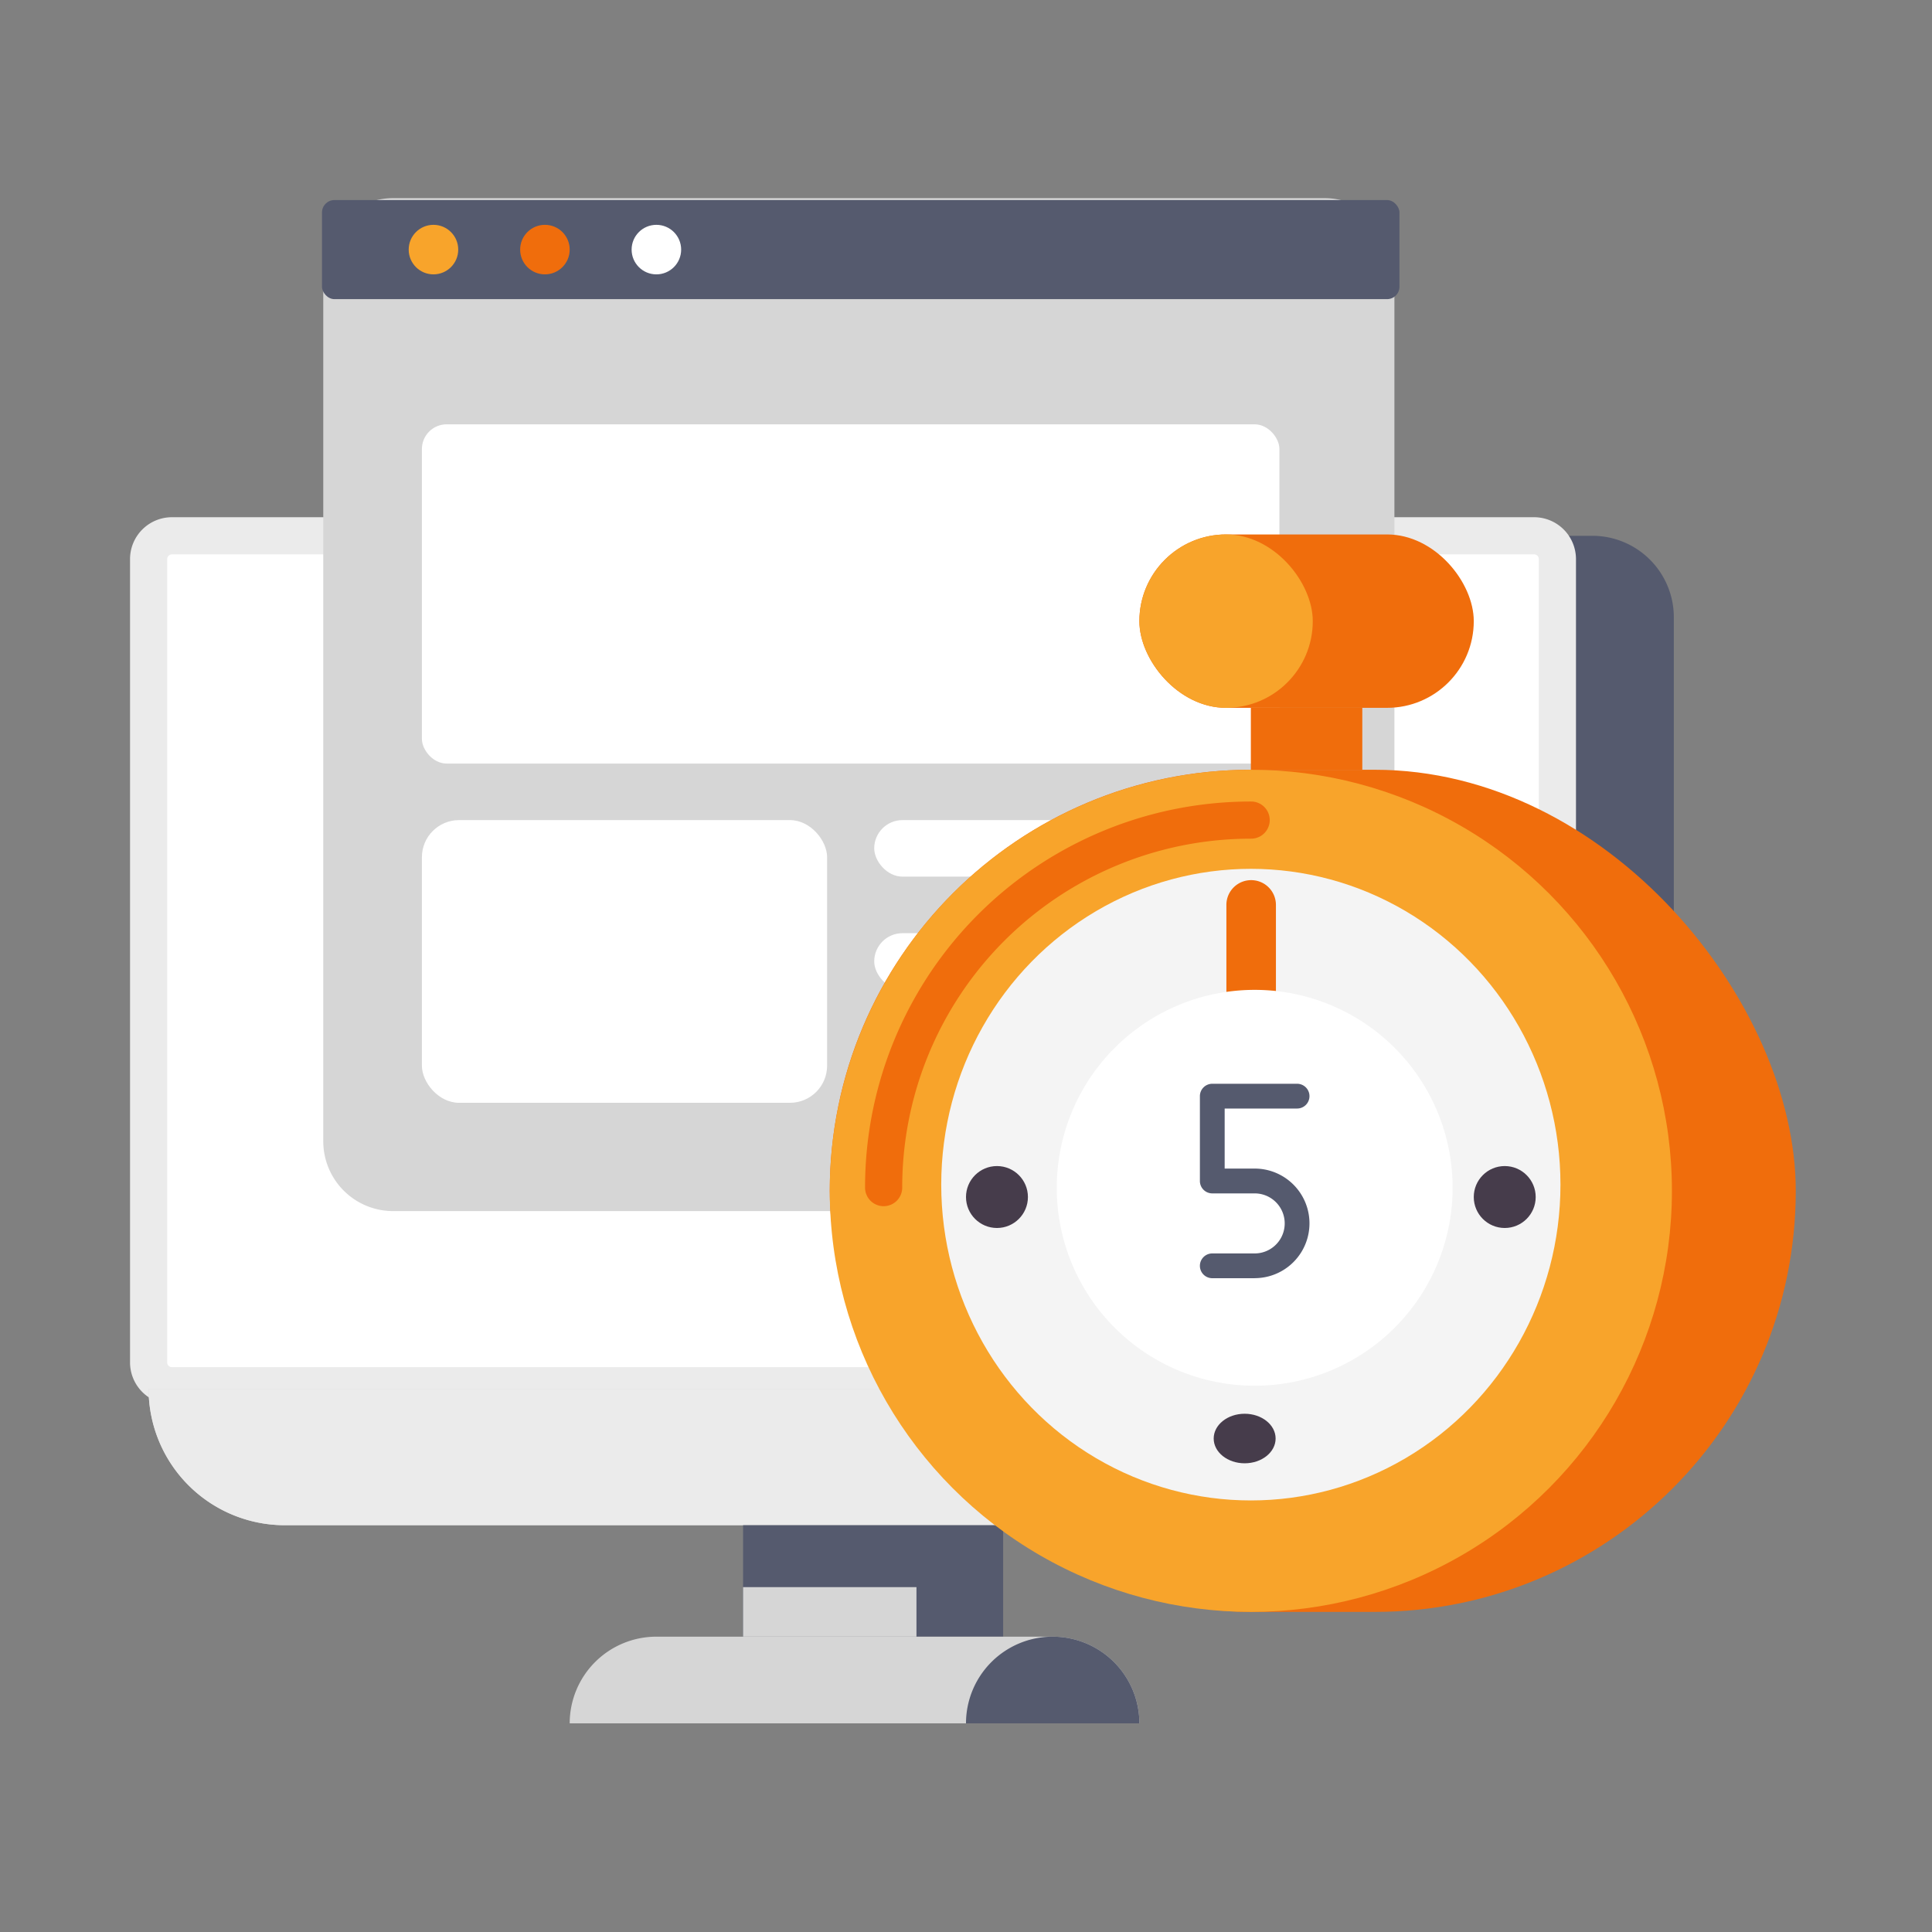 <svg xmlns="http://www.w3.org/2000/svg" width="156" height="156" viewBox="0 0 156 156">
  <rect x="0" y="0" width="156" height="156" fill="#808080" stroke="none"/>
  <g id="Group_17984" data-name="Group 17984" transform="translate(-11227 284)">
    <g id="Rectangle_149804" data-name="Rectangle 149804" opacity="0">
      <rect id="Rectangle_149804-2" data-name="Rectangle 149804" width="156" height="156" transform="translate(11227 -284)" fill="#fff"/>
      <path id="Rectangle_149804_-_Outline" data-name="Rectangle 149804 - Outline" d="M1,1V155H155V1H1M0,0H156V156H0Z" transform="translate(11227 -284)" fill="#707070"/>
    </g>
    <g id="Group_17983" data-name="Group 17983" transform="translate(11215 -308)">
      <g id="Group_17892" data-name="Group 17892" transform="translate(24 67.263)">
        <path id="Path_45411" data-name="Path 45411" d="M6.581,0H116.573a6.581,6.581,0,0,1,6.581,6.581V62.047a6.581,6.581,0,0,1-6.581,6.581H6.581A6.581,6.581,0,0,1,0,62.047V6.581A6.581,6.581,0,0,1,6.581,0Z" transform="translate(0 0)" fill="#555a6e"/>
        <path id="Path_45408" data-name="Path 45408" d="M1.88,0H111.873a1.88,1.88,0,0,1,1.88,1.88V66.748a1.88,1.88,0,0,1-1.88,1.88H1.88A1.88,1.88,0,0,1,0,66.748V1.88A1.88,1.88,0,0,1,1.88,0Z" transform="translate(0 0)" fill="#fff"/>
        <path id="Path_45408_-_Outline" data-name="Path 45408 - Outline" d="M1.88-1.5H111.873a3.384,3.384,0,0,1,3.38,3.38V66.748a3.384,3.384,0,0,1-3.38,3.38H1.88a3.384,3.384,0,0,1-3.38-3.38V1.88A3.384,3.384,0,0,1,1.88-1.5ZM111.873,67.128a.381.381,0,0,0,.38-.38V1.88a.381.381,0,0,0-.38-.38H1.88a.381.381,0,0,0-.38.38V66.748a.381.381,0,0,0,.38.38Z" transform="translate(0 0)" fill="#ebebeb"/>
        <path id="Rectangle_149693" data-name="Rectangle 149693" d="M11,0H112a11,11,0,0,1,11,11v0a0,0,0,0,1,0,0H0a0,0,0,0,1,0,0v0A11,11,0,0,1,11,0Z" transform="translate(123 79.891) rotate(180)" fill="#d6d6d6"/>
        <path id="Rectangle_149694" data-name="Rectangle 149694" d="M0,0H114a0,0,0,0,1,0,0V0a11,11,0,0,1-11,11H11A11,11,0,0,1,0,0V0A0,0,0,0,1,0,0Z" transform="translate(0 68.891)" fill="#ebebeb"/>
        <rect id="Rectangle_149695" data-name="Rectangle 149695" width="21" height="9" transform="translate(48 79.891)" fill="#555a6e"/>
        <rect id="Rectangle_149696" data-name="Rectangle 149696" width="14" height="4" transform="translate(48 84.891)" fill="#d6d6d6"/>
        <path id="Rectangle_149697" data-name="Rectangle 149697" d="M7,0H39a7,7,0,0,1,7,7V7a0,0,0,0,1,0,0H0A0,0,0,0,1,0,7V7A7,7,0,0,1,7,0Z" transform="translate(34 88.891)" fill="#d6d6d6"/>
        <path id="Rectangle_149698" data-name="Rectangle 149698" d="M7,0H7a7,7,0,0,1,7,7V7a0,0,0,0,1,0,0H0A0,0,0,0,1,0,7V7A7,7,0,0,1,7,0Z" transform="translate(66 88.891)" fill="#555a6e"/>
      </g>
      <path id="Path_45412" data-name="Path 45412" d="M5.641,0H80.849A5.641,5.641,0,0,1,86.49,5.641V76.149a5.641,5.641,0,0,1-5.641,5.641H5.641A5.641,5.641,0,0,1,0,76.149V5.641A5.641,5.641,0,0,1,5.641,0Z" transform="translate(38.102 40)" fill="#d6d6d6"/>
      <rect id="Rectangle_149700" data-name="Rectangle 149700" width="87" height="8" rx="1" transform="translate(38 40.154)" fill="#555a6e"/>
      <circle id="Ellipse_1560" data-name="Ellipse 1560" cx="2" cy="2" r="2" transform="translate(45 42.154)" fill="#f8a42b"/>
      <circle id="Ellipse_1561" data-name="Ellipse 1561" cx="2" cy="2" r="2" transform="translate(54 42.154)" fill="#f06d0c"/>
      <circle id="Ellipse_1562" data-name="Ellipse 1562" cx="2" cy="2" r="2" transform="translate(63 42.154)" fill="#fff"/>
      <rect id="Rectangle_149701" data-name="Rectangle 149701" width="69.242" height="27.392" rx="2" transform="translate(46.066 58.262)" fill="#fff"/>
      <rect id="Rectangle_149702" data-name="Rectangle 149702" width="32.719" height="22.827" rx="3" transform="translate(46.066 90.219)" fill="#fff"/>
      <rect id="Rectangle_149703" data-name="Rectangle 149703" width="32.719" height="4.565" rx="2.283" transform="translate(82.589 90.219)" fill="#fff"/>
      <rect id="Rectangle_149704" data-name="Rectangle 149704" width="32.719" height="4.565" rx="2.283" transform="translate(82.589 99.35)" fill="#fff"/>
      <rect id="Rectangle_149705" data-name="Rectangle 149705" width="32.719" height="4.565" rx="2.283" transform="translate(82.589 108.481)" fill="#a5c3dc"/>
      <g id="Group_17894" data-name="Group 17894" transform="translate(78.526 86.065)">
        <g id="Group_17893" data-name="Group 17893" transform="translate(0 0)">
          <rect id="Rectangle_149706" data-name="Rectangle 149706" width="78" height="68" rx="34" transform="translate(0.474 0.089)" fill="#f06d0c"/>
          <circle id="Ellipse_1563" data-name="Ellipse 1563" cx="34" cy="34" r="34" transform="translate(0.474 0.089)" fill="#f8a42b"/>
          <path id="Path_45405" data-name="Path 45405" d="M232,247.175a1.5,1.5,0,0,1-1.5-1.5A31.15,31.15,0,0,1,261.675,214.5a1.5,1.5,0,0,1,0,3A28.15,28.15,0,0,0,233.5,245.675,1.5,1.5,0,0,1,232,247.175Z" transform="translate(-227.176 -211.846)" fill="#f06d0c"/>
          <ellipse id="Ellipse_1564" data-name="Ellipse 1564" cx="25" cy="25.5" rx="25" ry="25.5" transform="translate(9.474 8.089)" fill="#f4f4f4"/>
          <path id="Line_2" data-name="Line 2" d="M0,21.023a2,2,0,0,1-2-2V0A2,2,0,0,1,0-2,2,2,0,0,1,2,0V19.023A2,2,0,0,1,0,21.023Z" transform="translate(34.499 11.002)" fill="#f06d0c"/>
          <circle id="Ellipse_1565" data-name="Ellipse 1565" cx="2.5" cy="2.5" r="2.5" transform="translate(52.474 32.089)" fill="#463c4b"/>
          <circle id="Ellipse_1566" data-name="Ellipse 1566" cx="2.5" cy="2.5" r="2.5" transform="translate(11.474 32.089)" fill="#463c4b"/>
          <ellipse id="Ellipse_1567" data-name="Ellipse 1567" cx="2.5" cy="2" rx="2.5" ry="2" transform="translate(31.474 52.089)" fill="#463c4b"/>
        </g>
      </g>
      <path id="Path_45407" data-name="Path 45407" d="M15.982,0A15.982,15.982,0,1,1,0,15.982,15.982,15.982,0,0,1,15.982,0Z" transform="translate(97.328 103.927)" fill="#fff"/>
      <path id="Path_45406" data-name="Path 45406" d="M323.424,302.7H320a1,1,0,0,1,0-2h3.424a2.424,2.424,0,0,0,0-4.848H320a1,1,0,0,1-1-1V288a1,1,0,0,1,1-1h6.848a1,1,0,0,1,0,2H321v4.848h2.424a4.424,4.424,0,0,1,0,8.848Z" transform="translate(-210.114 -175.491)" fill="#555a6e"/>
      <rect id="Rectangle_149707" data-name="Rectangle 149707" width="27" height="14" rx="7" transform="translate(104 67.154)" fill="#f06d0c"/>
      <rect id="Rectangle_149708" data-name="Rectangle 149708" width="14" height="14" rx="7" transform="translate(104 67.154)" fill="#f8a42b"/>
      <rect id="Rectangle_149709" data-name="Rectangle 149709" width="9" height="5" transform="translate(113 81.154)" fill="#f06d0c"/>
    </g>
  </g>
</svg>

